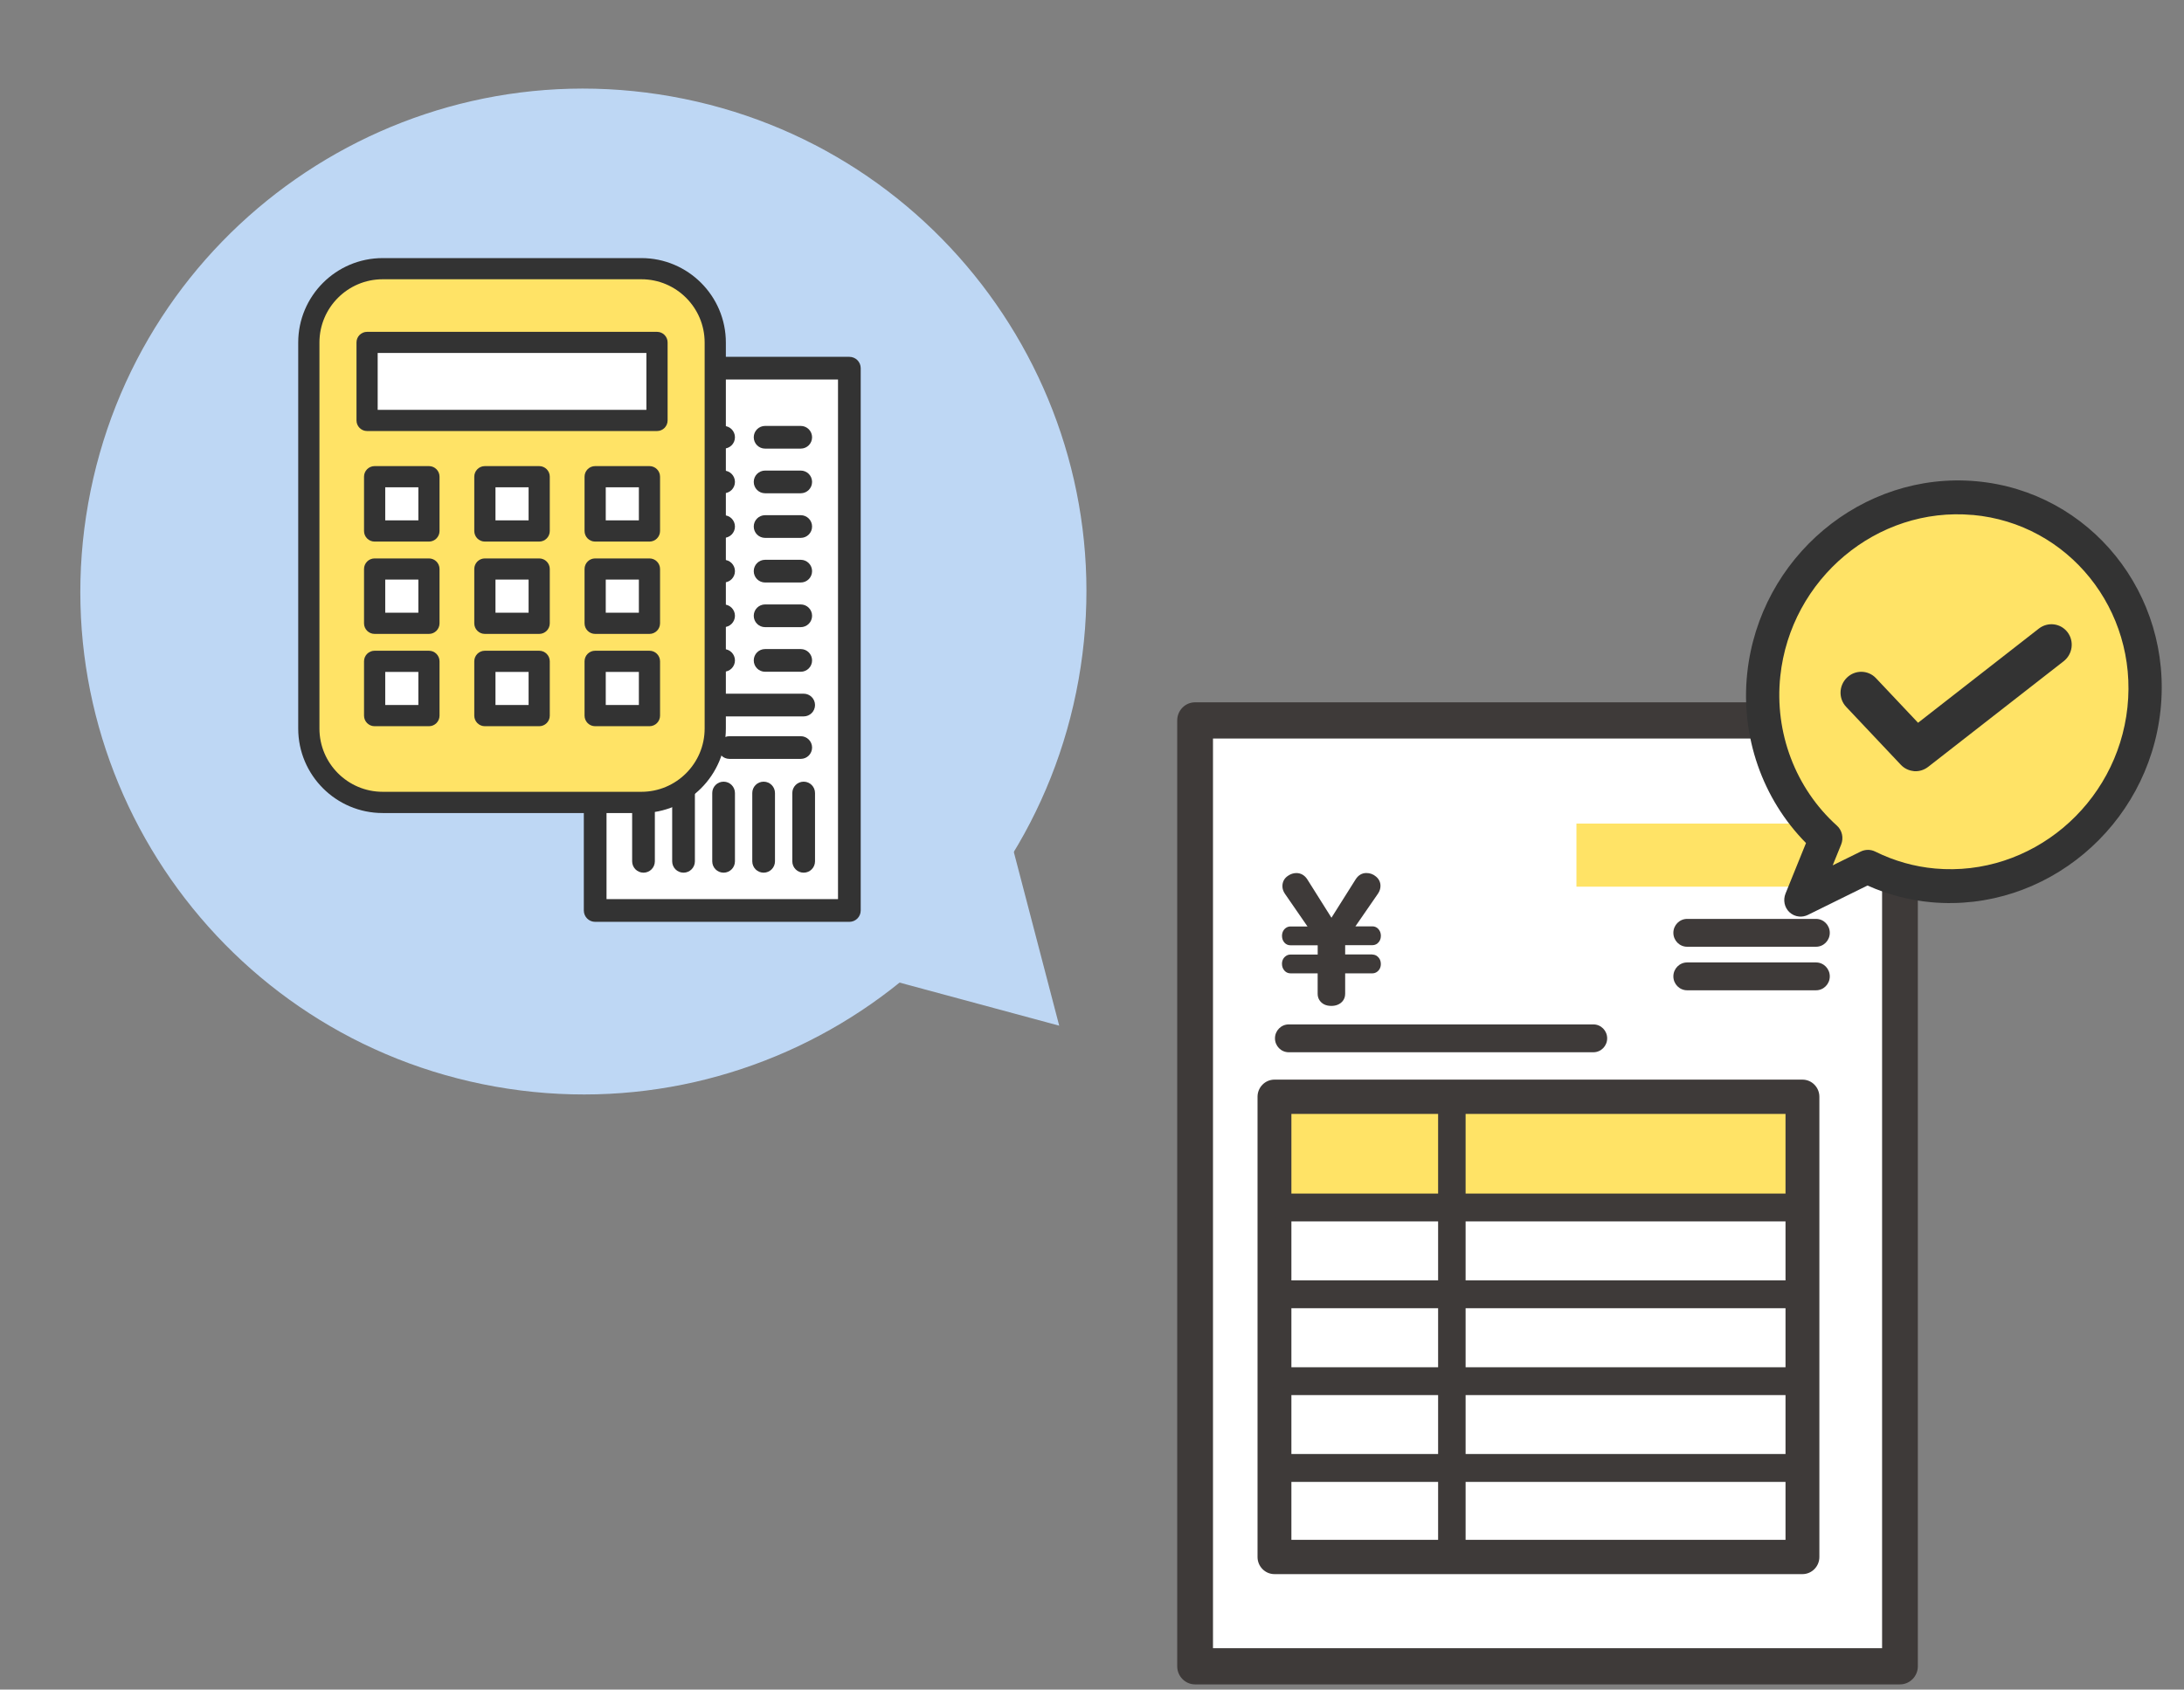 <svg width="252" height="195" viewBox="0 0 252 195" fill="none" xmlns="http://www.w3.org/2000/svg">
<rect x="0" y="0" width="252" height="195" fill="#808080" stroke="none"/>
<g clip-path="url(#clip0_2_5377)">
<path d="M219.227 83.146H137.896V192.31H219.227V83.146Z" fill="white"/>
<path d="M137.878 194.4C136.75 194.391 135.833 193.457 135.833 192.31V83.146C135.833 82.594 136.048 82.059 136.438 81.669C136.823 81.274 137.351 81.056 137.896 81.056H219.227C219.777 81.065 220.3 81.274 220.685 81.669C221.07 82.059 221.29 82.594 221.29 83.146V192.31C221.29 193.462 220.364 194.4 219.227 194.4H137.896C137.896 194.4 137.887 194.4 137.878 194.4ZM139.96 85.236V190.22H217.164V85.236H139.96Z" fill="#3E3A39"/>
<path d="M158.342 110.154H155.211V109.085H158.342C158.562 109.085 158.76 109.02 158.929 108.89C159.191 108.677 159.333 108.375 159.333 108.008C159.333 107.678 159.223 107.399 158.998 107.172C158.819 107 158.595 106.912 158.347 106.912H156.394L158.993 103.145C159.186 102.862 159.287 102.56 159.287 102.249C159.287 101.821 159.113 101.454 158.769 101.167C158.452 100.893 158.076 100.758 157.65 100.758C157.15 100.758 156.724 101.009 156.421 101.487L153.629 105.918L150.841 101.487C150.533 101.013 150.098 100.762 149.584 100.762C149.245 100.762 148.919 100.869 148.621 101.074C148.195 101.352 147.97 101.77 147.97 102.277C147.97 102.578 148.067 102.871 148.264 103.159L150.864 106.926H148.91C148.731 106.926 148.571 106.972 148.424 107.06C148.099 107.265 147.924 107.599 147.924 108.022C147.924 108.333 148.025 108.602 148.227 108.816C148.401 109.002 148.635 109.099 148.91 109.099H152.042V110.168H148.91C148.704 110.168 148.516 110.228 148.369 110.339C148.076 110.544 147.92 110.86 147.92 111.24C147.92 111.57 148.03 111.849 148.255 112.076C148.433 112.248 148.658 112.337 148.906 112.337H152.037V114.696C152.037 114.961 152.102 115.198 152.225 115.402C152.514 115.862 152.977 116.094 153.615 116.094C154.133 116.094 154.555 115.931 154.871 115.602C155.096 115.355 155.211 115.054 155.211 114.696V112.337H158.342C158.521 112.337 158.682 112.29 158.828 112.202C159.154 111.997 159.328 111.668 159.328 111.25C159.328 110.901 159.2 110.609 158.957 110.4C158.783 110.246 158.576 110.168 158.342 110.168V110.154Z" fill="#3E3A39"/>
<path d="M210.749 95.05H181.897V102.332H210.749V95.05Z" fill="#FFE366"/>
<path d="M206.837 126.577H147.209V139.354H206.837V126.577Z" fill="#FFE366"/>
<path d="M207.975 181.674H147.053C145.976 181.674 145.1 180.787 145.1 179.696V126.582C145.1 125.49 145.976 124.603 147.053 124.603H207.975C209.052 124.603 209.928 125.49 209.928 126.582V179.696C209.928 180.787 209.052 181.674 207.975 181.674ZM149.007 177.717H206.021V128.56H149.007V177.717Z" fill="#3E3A39"/>
<path d="M209.543 109.267H194.668C193.792 109.267 193.081 108.547 193.081 107.66C193.081 106.773 193.792 106.053 194.668 106.053H209.543C210.418 106.053 211.129 106.773 211.129 107.66C211.129 108.547 210.418 109.267 209.543 109.267Z" fill="#3E3A39"/>
<path d="M209.543 114.292H194.668C193.792 114.292 193.081 113.572 193.081 112.685C193.081 111.798 193.792 111.078 194.668 111.078H209.543C210.418 111.078 211.129 111.798 211.129 112.685C211.129 113.572 210.418 114.292 209.543 114.292Z" fill="#3E3A39"/>
<path d="M183.851 121.444H148.699C147.824 121.444 147.113 120.725 147.113 119.837C147.113 118.95 147.824 118.23 148.699 118.23H183.855C184.731 118.23 185.442 118.95 185.442 119.837C185.442 120.725 184.731 121.444 183.855 121.444H183.851Z" fill="#3E3A39"/>
<path d="M206.792 140.965H148.429C147.553 140.965 146.842 140.246 146.842 139.358C146.842 138.471 147.553 137.751 148.429 137.751H206.792C207.667 137.751 208.378 138.471 208.378 139.358C208.378 140.246 207.667 140.965 206.792 140.965Z" fill="#3E3A39"/>
<path d="M206.636 150.988H148.273C147.397 150.988 146.686 150.268 146.686 149.381C146.686 148.494 147.397 147.774 148.273 147.774H206.636C207.511 147.774 208.222 148.494 208.222 149.381C208.222 150.268 207.511 150.988 206.636 150.988Z" fill="#3E3A39"/>
<path d="M206.636 161.011H148.273C147.397 161.011 146.686 160.291 146.686 159.404C146.686 158.517 147.397 157.797 148.273 157.797H206.636C207.511 157.797 208.222 158.517 208.222 159.404C208.222 160.291 207.511 161.011 206.636 161.011Z" fill="#3E3A39"/>
<path d="M206.636 171.029H148.273C147.397 171.029 146.686 170.309 146.686 169.422C146.686 168.535 147.397 167.815 148.273 167.815H206.636C207.511 167.815 208.222 168.535 208.222 169.422C208.222 170.309 207.511 171.029 206.636 171.029Z" fill="#3E3A39"/>
<path d="M167.522 181.224C166.647 181.224 165.936 180.504 165.936 179.617V127.376C165.936 126.488 166.647 125.769 167.522 125.769C168.398 125.769 169.109 126.488 169.109 127.376V179.617C169.109 180.504 168.398 181.224 167.522 181.224Z" fill="#3E3A39"/>
</g>
<path d="M227.825 57.492C215.71 56.406 204.825 65.532 203.512 77.876C202.72 85.317 205.603 92.214 210.662 96.767L207.798 103.837L215.495 100.039C217.804 101.177 220.342 101.942 223.069 102.187C235.184 103.272 246.068 94.146 247.382 81.802C248.695 69.457 239.94 58.572 227.825 57.487L227.825 57.492Z" fill="#FFE366"/>
<path d="M207.589 105.782C207.178 105.745 206.781 105.57 206.466 105.273C205.893 104.728 205.72 103.876 206.024 103.126L208.385 97.296C203.349 92.202 200.828 84.978 201.602 77.701C203.028 64.305 214.885 54.364 228.032 55.542C241.179 56.72 250.715 68.577 249.29 81.973C247.864 95.368 236.008 105.309 222.861 104.132C220.319 103.904 217.841 103.253 215.479 102.2L208.607 105.589C208.282 105.749 207.933 105.813 207.589 105.782ZM227.617 59.435C216.577 58.446 206.615 66.793 205.418 78.043C204.727 84.54 207.17 90.986 211.952 95.289C212.554 95.831 212.75 96.706 212.438 97.475L211.464 99.873L214.689 98.284C215.22 98.023 215.841 98.019 216.366 98.28C218.567 99.369 220.893 100.025 223.28 100.239C234.321 101.228 244.277 92.88 245.475 81.626C246.672 70.372 238.663 60.419 227.623 59.43L227.617 59.435Z" fill="#333333"/>
<path d="M220.808 88.991C220.262 88.94 219.736 88.697 219.331 88.271L213.015 81.575C212.118 80.626 212.164 79.119 213.114 78.202C214.064 77.286 215.557 77.316 216.454 78.265L221.314 83.417L235.249 72.549C236.287 71.741 237.769 71.924 238.562 72.967C239.352 74.006 239.154 75.504 238.111 76.317L222.481 88.505C221.984 88.891 221.387 89.054 220.807 89L220.808 88.991Z" fill="#333333"/>
<path d="M57.137 125.407C88.692 131.027 118.83 110.002 124.45 78.446C130.07 46.891 109.046 16.753 77.49 11.133C45.934 5.513 15.797 26.538 10.177 58.093C4.556 89.649 25.581 119.786 57.137 125.407Z" fill="#BED7F4"/>
<path d="M122.217 118.377L90.514 109.818L113.914 86.605L122.217 118.377Z" fill="#BED7F4"/>
<path d="M98.003 42.493H68.674V105.082H98.003V42.493Z" fill="white"/>
<path d="M98.003 106.393H68.674C67.95 106.393 67.364 105.807 67.364 105.083V42.493C67.364 41.769 67.95 41.183 68.674 41.183H98.003C98.727 41.183 99.313 41.769 99.313 42.493V105.083C99.313 105.807 98.727 106.393 98.003 106.393ZM69.984 103.769H96.693V43.803H69.984V103.769Z" fill="#333333"/>
<path d="M92.392 51.777H88.281C87.557 51.777 86.971 51.191 86.971 50.467C86.971 49.743 87.557 49.157 88.281 49.157H92.392C93.116 49.157 93.702 49.743 93.702 50.467C93.702 51.191 93.116 51.777 92.392 51.777Z" fill="#333333"/>
<path d="M83.492 51.777H74.589C73.865 51.777 73.279 51.191 73.279 50.467C73.279 49.743 73.865 49.157 74.589 49.157H83.492C84.216 49.157 84.802 49.743 84.802 50.467C84.802 51.191 84.216 51.777 83.492 51.777Z" fill="#333333"/>
<path d="M92.392 56.93H88.281C87.557 56.93 86.971 56.344 86.971 55.62C86.971 54.896 87.557 54.31 88.281 54.31H92.392C93.116 54.31 93.702 54.896 93.702 55.62C93.702 56.344 93.116 56.93 92.392 56.93Z" fill="#333333"/>
<path d="M83.492 56.93H74.589C73.865 56.93 73.279 56.344 73.279 55.62C73.279 54.896 73.865 54.31 74.589 54.31H83.492C84.216 54.31 84.802 54.896 84.802 55.62C84.802 56.344 84.216 56.93 83.492 56.93Z" fill="#333333"/>
<path d="M92.392 62.079H88.281C87.557 62.079 86.971 61.493 86.971 60.769C86.971 60.045 87.557 59.459 88.281 59.459H92.392C93.116 59.459 93.702 60.045 93.702 60.769C93.702 61.493 93.116 62.079 92.392 62.079Z" fill="#333333"/>
<path d="M83.492 62.079H74.589C73.865 62.079 73.279 61.493 73.279 60.769C73.279 60.045 73.865 59.459 74.589 59.459H83.492C84.216 59.459 84.802 60.045 84.802 60.769C84.802 61.493 84.216 62.079 83.492 62.079Z" fill="#333333"/>
<path d="M92.392 67.228H88.281C87.557 67.228 86.971 66.642 86.971 65.918C86.971 65.194 87.557 64.607 88.281 64.607H92.392C93.116 64.607 93.702 65.194 93.702 65.918C93.702 66.642 93.116 67.228 92.392 67.228Z" fill="#333333"/>
<path d="M83.492 67.228H74.589C73.865 67.228 73.279 66.642 73.279 65.918C73.279 65.194 73.865 64.607 74.589 64.607H83.492C84.216 64.607 84.802 65.194 84.802 65.918C84.802 66.642 84.216 67.228 83.492 67.228Z" fill="#333333"/>
<path d="M92.392 72.381H88.281C87.557 72.381 86.971 71.794 86.971 71.07C86.971 70.347 87.557 69.76 88.281 69.76H92.392C93.116 69.76 93.702 70.347 93.702 71.07C93.702 71.794 93.116 72.381 92.392 72.381Z" fill="#333333"/>
<path d="M83.492 72.381H74.589C73.865 72.381 73.279 71.794 73.279 71.07C73.279 70.347 73.865 69.76 74.589 69.76H83.492C84.216 69.76 84.802 70.347 84.802 71.07C84.802 71.794 84.216 72.381 83.492 72.381Z" fill="#333333"/>
<path d="M92.392 77.53H88.281C87.557 77.53 86.971 76.943 86.971 76.219C86.971 75.495 87.557 74.909 88.281 74.909H92.392C93.116 74.909 93.702 75.495 93.702 76.219C93.702 76.943 93.116 77.53 92.392 77.53Z" fill="#333333"/>
<path d="M83.492 77.53H74.589C73.865 77.53 73.279 76.943 73.279 76.219C73.279 75.495 73.865 74.909 74.589 74.909H83.492C84.216 74.909 84.802 75.495 84.802 76.219C84.802 76.943 84.216 77.53 83.492 77.53Z" fill="#333333"/>
<path d="M92.731 82.682H74.586C73.862 82.682 73.275 82.096 73.275 81.372C73.275 80.648 73.862 80.061 74.586 80.061H92.731C93.455 80.061 94.041 80.648 94.041 81.372C94.041 82.096 93.455 82.682 92.731 82.682Z" fill="#333333"/>
<path d="M74.25 100.718C73.526 100.718 72.94 100.131 72.94 99.407V91.525C72.94 90.801 73.526 90.215 74.25 90.215C74.974 90.215 75.56 90.801 75.56 91.525V99.407C75.56 100.131 74.974 100.718 74.25 100.718Z" fill="#333333"/>
<path d="M78.869 100.718C78.145 100.718 77.559 100.131 77.559 99.407V91.525C77.559 90.801 78.145 90.215 78.869 90.215C79.593 90.215 80.18 90.801 80.18 91.525V99.407C80.18 100.131 79.593 100.718 78.869 100.718Z" fill="#333333"/>
<path d="M83.492 100.718C82.768 100.718 82.182 100.131 82.182 99.407V91.525C82.182 90.801 82.768 90.215 83.492 90.215C84.216 90.215 84.802 90.801 84.802 91.525V99.407C84.802 100.131 84.216 100.718 83.492 100.718Z" fill="#333333"/>
<path d="M88.111 100.718C87.387 100.718 86.801 100.131 86.801 99.407V91.525C86.801 90.801 87.387 90.215 88.111 90.215C88.835 90.215 89.421 90.801 89.421 91.525V99.407C89.421 100.131 88.835 100.718 88.111 100.718Z" fill="#333333"/>
<path d="M92.731 100.718C92.007 100.718 91.42 100.131 91.42 99.407V91.525C91.42 90.801 92.007 90.215 92.731 90.215C93.455 90.215 94.041 90.801 94.041 91.525V99.407C94.041 100.131 93.455 100.718 92.731 100.718Z" fill="#333333"/>
<path d="M92.392 87.587H84.167C83.443 87.587 82.856 87.001 82.856 86.277C82.856 85.553 83.443 84.967 84.167 84.967H92.392C93.115 84.967 93.702 85.553 93.702 86.277C93.702 87.001 93.115 87.587 92.392 87.587Z" fill="#333333"/>
<path d="M71.453 31.009L46.707 31.009C40.591 31.009 35.632 35.967 35.632 42.084L35.632 81.538C35.632 87.654 40.591 92.613 46.707 92.613H71.453C77.569 92.613 82.527 87.654 82.527 81.538V42.084C82.527 35.967 77.569 31.009 71.453 31.009Z" fill="#FFE366"/>
<path d="M75.807 39.516H42.353V48.521H75.807V39.516Z" fill="white"/>
<path d="M74.006 93.835H44.157C38.782 93.835 34.41 89.463 34.41 84.088L34.41 39.534C34.41 34.159 38.782 29.787 44.157 29.787L74.006 29.787C79.381 29.787 83.753 34.159 83.753 39.534V84.088C83.753 89.463 79.381 93.835 74.006 93.835ZM44.157 32.23C40.131 32.23 36.858 35.504 36.858 39.53L36.858 84.084C36.858 88.11 40.131 91.384 44.157 91.384H74.006C78.032 91.384 81.305 88.11 81.305 84.084V39.53C81.305 35.504 78.032 32.23 74.006 32.23H44.157Z" fill="#333333"/>
<path d="M75.81 49.747H42.356C41.682 49.747 41.134 49.2 41.134 48.525V39.52C41.134 38.845 41.682 38.298 42.356 38.298H75.81C76.485 38.298 77.032 38.845 77.032 39.52V48.525C77.032 49.2 76.485 49.747 75.81 49.747ZM43.578 47.3H74.585V40.738H43.578V47.3Z" fill="#333333"/>
<path d="M49.493 55.016H43.225V61.285H49.493V55.016Z" fill="white"/>
<path d="M49.493 62.506H43.225C42.55 62.506 42.003 61.959 42.003 61.284V55.016C42.003 54.341 42.55 53.794 43.225 53.794H49.493C50.168 53.794 50.715 54.341 50.715 55.016V61.284C50.715 61.959 50.168 62.506 49.493 62.506ZM44.45 60.059H48.272V56.238H44.45V60.059Z" fill="#333333"/>
<path d="M62.218 55.016H55.949V61.285H62.218V55.016Z" fill="white"/>
<path d="M62.214 62.506H55.946C55.271 62.506 54.724 61.959 54.724 61.284V55.016C54.724 54.341 55.271 53.794 55.946 53.794H62.214C62.889 53.794 63.436 54.341 63.436 55.016V61.284C63.436 61.959 62.889 62.506 62.214 62.506ZM57.171 60.059H60.992V56.238H57.171V60.059Z" fill="#333333"/>
<path d="M74.938 55.016H68.67V61.285H74.938V55.016Z" fill="white"/>
<path d="M74.938 62.506H68.67C67.995 62.506 67.448 61.959 67.448 61.284V55.016C67.448 54.341 67.995 53.794 68.67 53.794H74.938C75.613 53.794 76.16 54.341 76.16 55.016V61.284C76.16 61.959 75.613 62.506 74.938 62.506ZM69.895 60.059H73.716V56.238H69.895V60.059Z" fill="#333333"/>
<path d="M49.493 65.67H43.225V71.939H49.493V65.67Z" fill="white"/>
<path d="M49.493 73.161H43.225C42.55 73.161 42.003 72.614 42.003 71.939V65.671C42.003 64.996 42.55 64.449 43.225 64.449H49.493C50.168 64.449 50.715 64.996 50.715 65.671V71.939C50.715 72.614 50.168 73.161 49.493 73.161ZM44.45 70.714H48.272V66.893H44.45V70.714Z" fill="#333333"/>
<path d="M62.218 65.67H55.949V71.939H62.218V65.67Z" fill="white"/>
<path d="M62.214 73.161H55.946C55.271 73.161 54.724 72.614 54.724 71.939V65.671C54.724 64.996 55.271 64.449 55.946 64.449H62.214C62.889 64.449 63.436 64.996 63.436 65.671V71.939C63.436 72.614 62.889 73.161 62.214 73.161ZM57.171 70.714H60.992V66.893H57.171V70.714Z" fill="#333333"/>
<path d="M74.938 65.67H68.67V71.939H74.938V65.67Z" fill="white"/>
<path d="M74.938 73.161H68.67C67.995 73.161 67.448 72.614 67.448 71.939V65.671C67.448 64.996 67.995 64.449 68.67 64.449H74.938C75.613 64.449 76.16 64.996 76.16 65.671V71.939C76.16 72.614 75.613 73.161 74.938 73.161ZM69.895 70.714H73.716V66.893H69.895V70.714Z" fill="#333333"/>
<path d="M49.493 76.325H43.225V82.594H49.493V76.325Z" fill="white"/>
<path d="M49.493 83.815H43.225C42.55 83.815 42.003 83.268 42.003 82.593V76.325C42.003 75.65 42.55 75.103 43.225 75.103H49.493C50.168 75.103 50.715 75.65 50.715 76.325V82.593C50.715 83.268 50.168 83.815 49.493 83.815ZM44.45 81.368H48.272V77.547H44.45V81.368Z" fill="#333333"/>
<path d="M62.218 76.325H55.949V82.594H62.218V76.325Z" fill="white"/>
<path d="M62.214 83.815H55.946C55.271 83.815 54.724 83.268 54.724 82.593V76.325C54.724 75.65 55.271 75.103 55.946 75.103H62.214C62.889 75.103 63.436 75.65 63.436 76.325V82.593C63.436 83.268 62.889 83.815 62.214 83.815ZM57.171 81.368H60.992V77.547H57.171V81.368Z" fill="#333333"/>
<path d="M74.938 76.325H68.67V82.594H74.938V76.325Z" fill="white"/>
<path d="M74.938 83.815H68.67C67.995 83.815 67.448 83.268 67.448 82.593V76.325C67.448 75.65 67.995 75.103 68.67 75.103H74.938C75.613 75.103 76.16 75.65 76.16 76.325V82.593C76.16 83.268 75.613 83.815 74.938 83.815ZM69.895 81.368H73.716V77.547H69.895V81.368Z" fill="#333333"/>
<defs>
<clipPath id="clip0_2_5377">
<rect width="85.458" height="113.344" fill="white" transform="translate(135.833 81.056)"/>
</clipPath>
</defs>
</svg>
